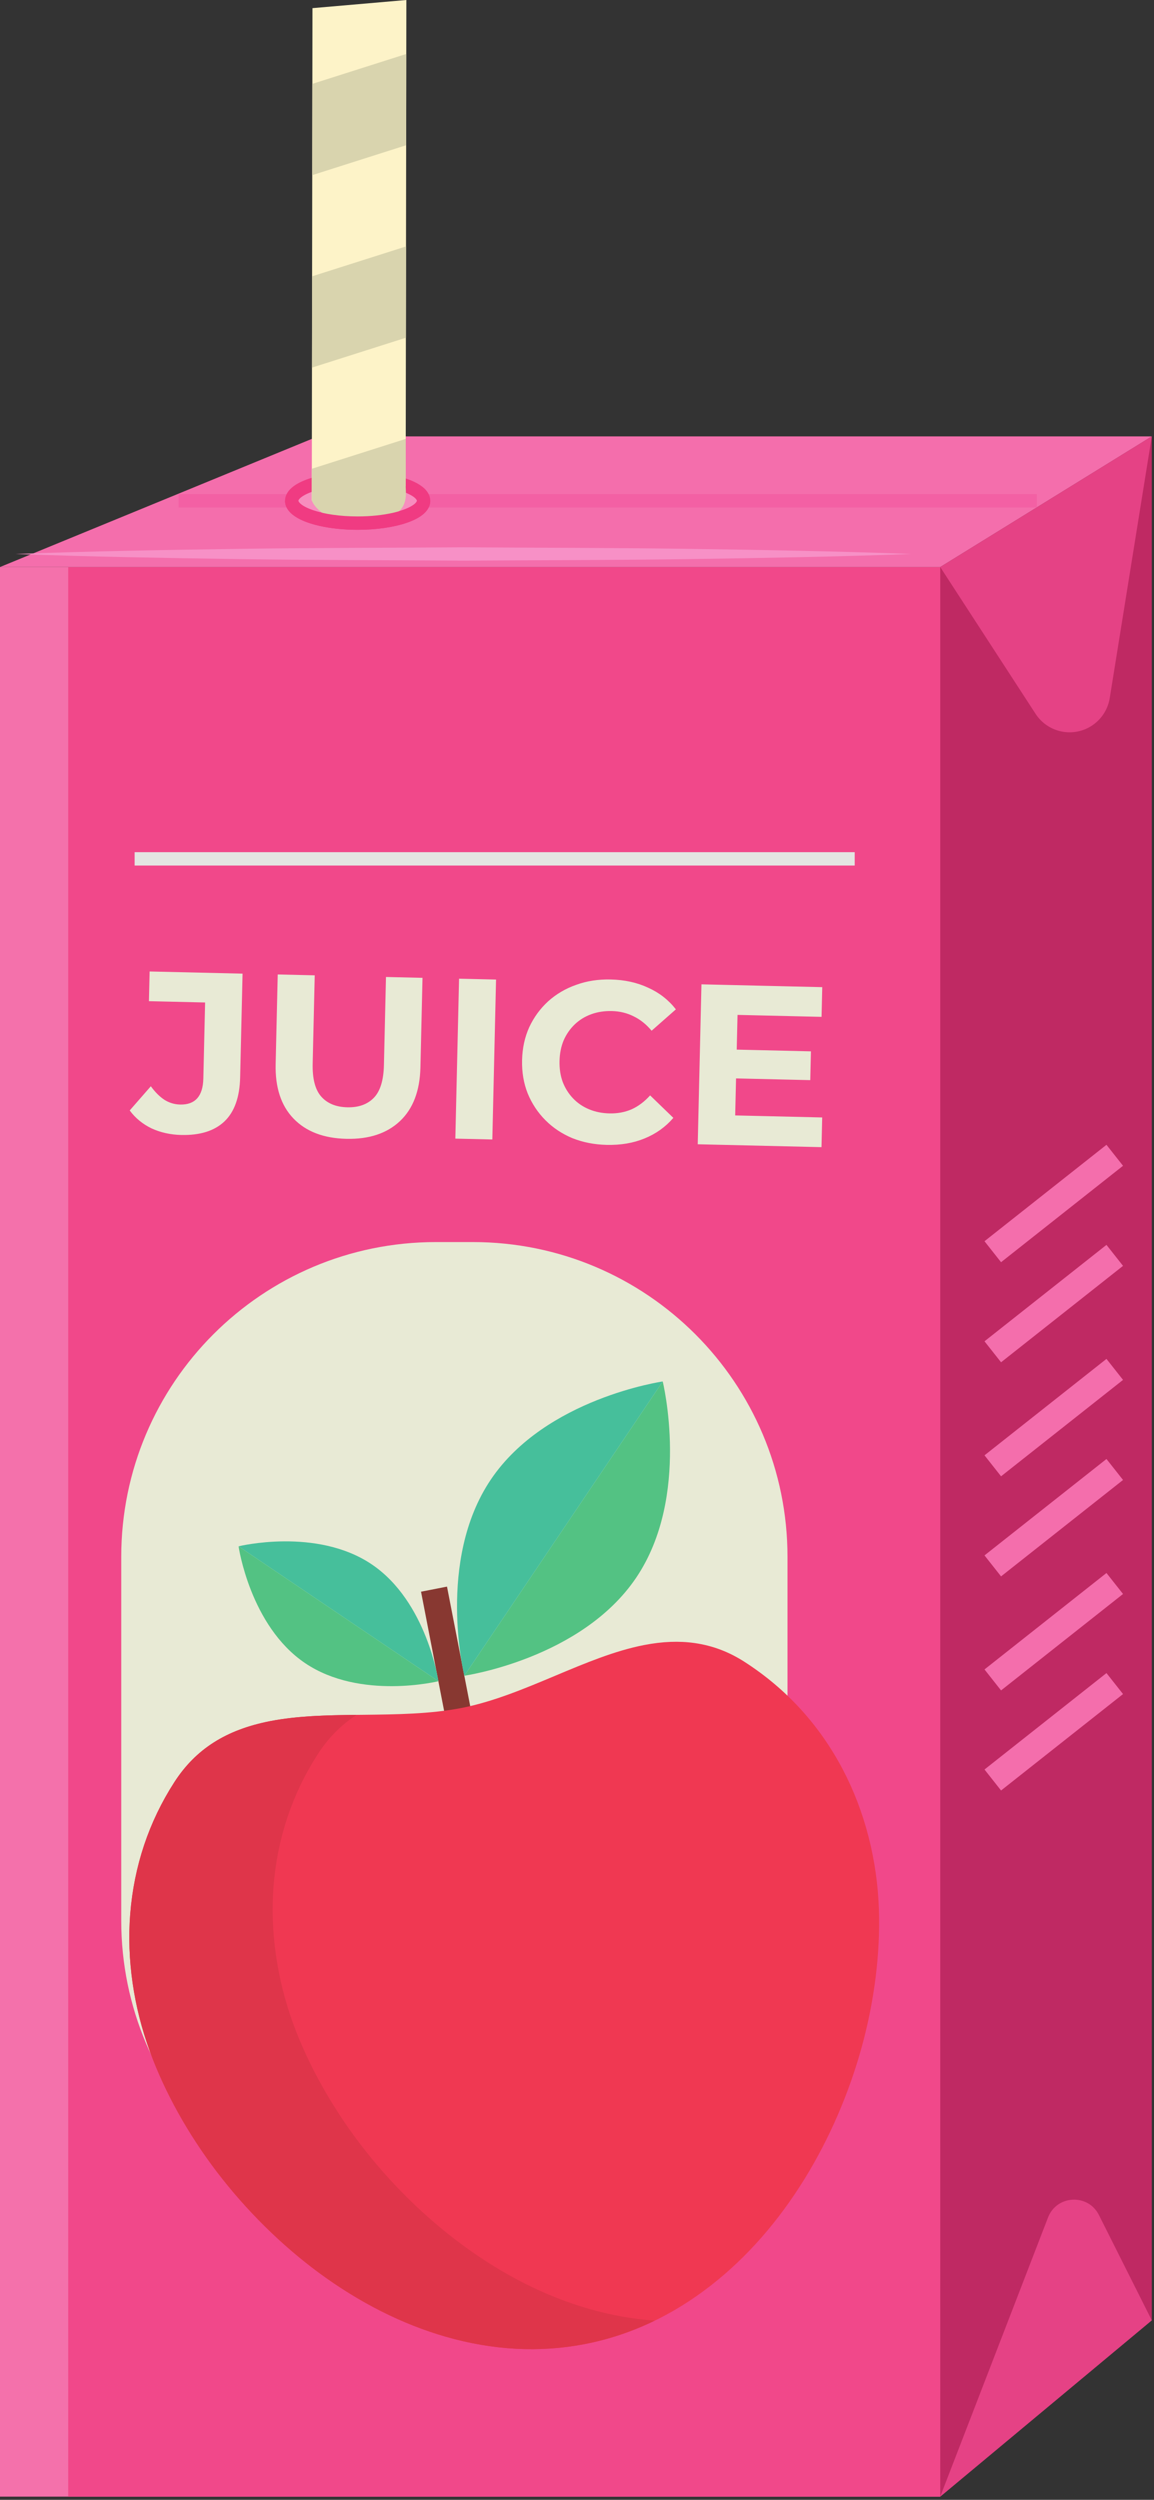 <svg width="103" height="223" viewBox="0 0 103 223" fill="none" xmlns="http://www.w3.org/2000/svg">
<rect x="0" y="0" width="103" height="223" fill="#333333" stroke="none"/>
<path d="M0 50.584H83.92V222.716H0V50.584Z" fill="#F471AB"/>
<path d="M6.089 50.584H83.919V222.716H6.089V50.584Z" fill="#F1488A"/>
<path d="M83.92 50.584L102.803 38.928V206.988L83.92 222.716V50.584Z" fill="#BF2963"/>
<path d="M0 50.584H83.92L102.802 38.928H28.375L0 50.584" fill="#F46EAC"/>
<path d="M83.92 50.584L92.427 63.675C93.393 65.163 95.293 65.733 96.92 65.023C98.051 64.529 98.853 63.493 99.049 62.275L102.803 38.928L83.92 50.584" fill="#E54285"/>
<path d="M83.92 222.716L93.541 197.815C94.32 195.8 97.117 195.664 98.085 197.595L102.803 206.988L83.92 222.716" fill="#E54285"/>
<path d="M1.398 49.419C8.059 49.172 14.72 49.056 21.381 48.961C28.042 48.864 34.703 48.873 41.364 48.823C48.024 48.869 54.685 48.865 61.346 48.96C68.006 49.055 74.668 49.169 81.328 49.419C74.668 49.665 68.006 49.78 61.346 49.877C54.685 49.972 48.024 49.968 41.364 50.013C34.703 49.964 28.042 49.973 21.381 49.876C14.72 49.779 8.059 49.664 1.398 49.419" fill="#F790C6"/>
<path d="M15.94 45.272H92.544V44.081H15.94V45.272Z" fill="#F360A4"/>
<path d="M16.176 101.247C15.211 101.224 14.325 101.027 13.518 100.655C12.725 100.269 12.078 99.737 11.578 99.059L13.463 96.901C13.845 97.427 14.25 97.83 14.679 98.112C15.108 98.38 15.573 98.52 16.076 98.532C17.421 98.564 18.112 97.791 18.149 96.215L18.307 89.428L13.293 89.311L13.355 86.662L21.65 86.855L21.434 96.108C21.393 97.874 20.928 99.182 20.038 100.032C19.148 100.881 17.861 101.286 16.176 101.247ZM30.912 101.59C28.887 101.543 27.317 100.942 26.203 99.788C25.087 98.633 24.554 97.01 24.603 94.918L24.789 86.928L28.091 87.005L27.908 94.872C27.876 96.231 28.132 97.216 28.675 97.826C29.218 98.437 29.992 98.754 30.998 98.778C32.003 98.801 32.791 98.52 33.362 97.936C33.934 97.351 34.235 96.379 34.267 95.02L34.45 87.153L37.711 87.229L37.525 95.219C37.476 97.311 36.868 98.908 35.7 100.009C34.532 101.11 32.936 101.637 30.912 101.59ZM40.641 101.572L40.974 87.305L44.275 87.382L43.943 101.649L40.641 101.572ZM54.151 102.131C53.05 102.106 52.028 101.905 51.085 101.53C50.157 101.141 49.353 100.606 48.676 99.924C47.998 99.242 47.473 98.448 47.1 97.542C46.74 96.636 46.573 95.647 46.598 94.573C46.623 93.5 46.836 92.519 47.238 91.631C47.653 90.744 48.214 89.975 48.923 89.326C49.645 88.676 50.479 88.186 51.424 87.855C52.37 87.509 53.401 87.35 54.515 87.376C55.751 87.405 56.86 87.648 57.842 88.106C58.838 88.551 59.666 89.195 60.326 90.04L58.16 91.947C57.684 91.379 57.151 90.951 56.559 90.666C55.968 90.367 55.319 90.209 54.612 90.192C53.947 90.177 53.333 90.271 52.77 90.476C52.208 90.68 51.719 90.981 51.301 91.379C50.884 91.778 50.554 92.252 50.31 92.804C50.08 93.356 49.956 93.972 49.941 94.651C49.925 95.331 50.019 95.951 50.224 96.514C50.441 97.076 50.75 97.566 51.148 97.983C51.546 98.4 52.021 98.724 52.573 98.954C53.125 99.185 53.734 99.308 54.4 99.323C55.106 99.34 55.761 99.219 56.366 98.961C56.97 98.69 57.524 98.274 58.026 97.715L60.1 99.721C59.401 100.534 58.544 101.146 57.529 101.557C56.527 101.969 55.401 102.16 54.151 102.131ZM65.511 93.627L72.38 93.787L72.32 96.355L65.452 96.195L65.511 93.627ZM65.619 99.503L73.385 99.684L73.323 102.333L62.276 102.076L62.608 87.809L73.39 88.06L73.328 90.71L65.828 90.535L65.619 99.503Z" fill="#E8EAD5"/>
<path d="M42.206 110.8H38.903C23.394 110.8 10.822 123.372 10.822 138.88V171.336C10.822 186.844 23.394 199.417 38.903 199.417H42.206C57.715 199.417 70.288 186.844 70.288 171.336V138.88C70.288 123.372 57.715 110.8 42.206 110.8" fill="#E8EAD5"/>
<path d="M12.016 77.212H76.287V76.019H12.016V77.212Z" fill="#E4E5E2"/>
<path d="M42.864 156.796L40.537 157.249L37.579 141.989L39.897 141.536L42.864 156.796" fill="#883831"/>
<path d="M59.151 123.236L41.443 149.485C41.443 149.485 51.896 147.985 56.785 140.736C61.674 133.488 59.151 123.236 59.151 123.236Z" fill="#53C283"/>
<path d="M43.812 131.983C38.918 139.233 41.443 149.485 41.443 149.485L59.151 123.236C59.151 123.236 48.698 124.736 43.812 131.983Z" fill="#46BF9B"/>
<path d="M75.221 157.84C73.137 153.889 70.202 150.668 66.489 148.272C65.076 147.359 63.616 146.804 62.013 146.573C60.608 146.372 59.13 146.431 57.493 146.747L57.58 147.179L57.493 146.747C54.869 147.259 52.279 148.343 49.541 149.493C46.82 150.635 44.011 151.813 41.188 152.363C38.377 152.908 35.364 152.936 32.442 152.971C29.502 152.999 26.727 153.028 24.116 153.535C20.184 154.3 17.462 156.031 15.559 158.985C13.281 162.519 11.961 166.479 11.622 170.748C11.306 174.767 11.918 179.009 13.382 183.016C14.717 186.655 16.783 190.366 19.361 193.747C21.972 197.172 25.129 200.289 28.493 202.766C32.114 205.424 35.91 207.336 39.784 208.45C44.006 209.665 48.187 209.885 52.212 209.103C56.237 208.324 60.03 206.555 63.493 203.844C66.666 201.362 69.47 198.168 71.829 194.344C74.024 190.788 75.788 186.713 76.925 182.567C78.05 178.462 78.574 174.245 78.449 170.377C78.305 165.912 77.186 161.577 75.221 157.84" fill="#F03852"/>
<path d="M52.58 205.967C48.701 204.854 44.909 202.94 41.289 200.274C37.924 197.804 34.763 194.688 32.152 191.266C29.573 187.88 27.507 184.168 26.172 180.535C24.711 176.525 24.104 172.281 24.415 168.262C24.757 163.993 26.076 160.035 28.355 156.5C29.296 155.035 30.443 153.871 31.835 152.977C29.118 153.004 26.545 153.064 24.116 153.535C20.184 154.3 17.462 156.031 15.559 158.985C13.281 162.519 11.961 166.479 11.622 170.748C11.306 174.767 11.918 179.009 13.382 183.016C14.717 186.655 16.783 190.366 19.361 193.747C21.972 197.172 25.129 200.289 28.493 202.766C32.114 205.424 35.91 207.336 39.784 208.45C44.006 209.665 48.187 209.885 52.212 209.103C54.358 208.688 56.444 207.985 58.443 207.013C56.507 206.88 54.546 206.531 52.58 205.967" fill="#DF354A"/>
<path d="M21.293 137.94L39.129 149.975C39.129 149.975 38.109 142.877 33.181 139.552C28.259 136.228 21.293 137.94 21.293 137.94Z" fill="#46BF9B"/>
<path d="M27.236 148.364C32.162 151.688 39.129 149.975 39.129 149.975L21.293 137.94C21.293 137.94 22.313 145.043 27.236 148.364" fill="#53C283"/>
<path d="M89.349 112.597L100.236 103.995L98.757 102.123L87.871 110.724" fill="#F46EAC"/>
<path d="M89.349 121.525L100.236 112.923L98.757 111.051L87.871 119.653" fill="#F46EAC"/>
<path d="M89.349 131.696L100.236 123.095L98.757 121.221L87.871 129.824" fill="#F46EAC"/>
<path d="M89.349 140.624L100.236 132.023L98.757 130.151L87.871 138.752" fill="#F46EAC"/>
<path d="M89.349 150.796L100.236 142.193L98.757 140.321L87.871 148.924" fill="#F46EAC"/>
<path d="M89.349 159.723L100.236 151.121L98.757 149.249L87.871 157.851" fill="#F46EAC"/>
<path d="M37.808 44.676C37.808 45.775 35.172 46.665 31.922 46.665C28.671 46.665 26.036 45.775 26.036 44.676C26.036 43.579 28.671 42.687 31.922 42.687C35.172 42.687 37.808 43.579 37.808 44.676Z" fill="#F78DBE"/>
<path d="M37.808 44.676H37.211C37.215 44.696 37.196 44.804 36.973 44.985C36.65 45.249 35.966 45.545 35.08 45.744C34.193 45.948 33.099 46.069 31.922 46.069C30.352 46.071 28.93 45.851 27.95 45.519C27.461 45.355 27.085 45.159 26.871 44.985C26.647 44.804 26.629 44.696 26.632 44.676C26.629 44.657 26.647 44.549 26.871 44.368C27.193 44.104 27.878 43.807 28.764 43.608C29.651 43.405 30.744 43.283 31.922 43.283C33.492 43.281 34.913 43.503 35.893 43.835C36.382 43.999 36.758 44.195 36.973 44.368C37.196 44.549 37.215 44.657 37.211 44.676H37.808H38.404C38.401 44.147 38.09 43.731 37.718 43.436C37.147 42.987 36.338 42.676 35.346 42.445C34.354 42.219 33.182 42.091 31.922 42.091C30.241 42.091 28.719 42.317 27.569 42.705C26.992 42.901 26.507 43.133 26.126 43.436C25.754 43.731 25.443 44.147 25.439 44.676C25.443 45.207 25.754 45.621 26.126 45.916C26.697 46.367 27.505 46.677 28.498 46.908C29.489 47.133 30.661 47.263 31.922 47.263C33.603 47.261 35.124 47.036 36.275 46.648C36.851 46.452 37.337 46.219 37.718 45.916C38.09 45.621 38.401 45.207 38.404 44.676H37.808" fill="#F03B82"/>
<path d="M33.44 45.335C34.445 44.845 35.376 44.173 36.209 43.371L36.27 6.77117e-06L27.889 0.727L27.828 44.643C29.696 44.969 31.566 45.219 33.44 45.335" fill="#FDF3C8"/>
<path d="M36.254 12.955L27.869 15.624L27.871 13.087L27.877 10.64L27.882 7.48L36.26 4.815L36.261 4.895L36.26 7.339L36.254 12.955Z" fill="#D9D4AE"/>
<path d="M36.226 30.128L27.846 32.793L27.846 32.459L27.851 30.016L27.859 24.649L36.24 21.984L36.236 24.272L36.231 26.715L36.226 30.128Z" fill="#D9D4AE"/>
<path d="M33.55 46.447C36.521 45.981 36.24 44.325 36.208 43.372L36.214 39.152L27.833 41.817V42.151L27.83 44.643C28.182 45.616 30.231 47.261 33.55 46.447Z" fill="#D9D4AE"/>
<path d="M37.211 44.676C37.215 44.696 37.196 44.804 36.973 44.985C36.65 45.249 35.966 45.545 35.08 45.744C34.193 45.948 33.099 46.069 31.922 46.069C30.352 46.071 28.93 45.851 27.95 45.519C27.461 45.355 27.085 45.159 26.871 44.985C26.647 44.804 26.629 44.696 26.632 44.676H25.439C25.443 45.207 25.754 45.621 26.126 45.916C26.697 46.367 27.505 46.677 28.498 46.908C29.489 47.133 30.661 47.263 31.922 47.263C33.603 47.261 35.124 47.036 36.275 46.648C36.851 46.452 37.337 46.219 37.718 45.916C38.09 45.621 38.401 45.207 38.404 44.676H37.211" fill="#F03B82"/>
</svg>
